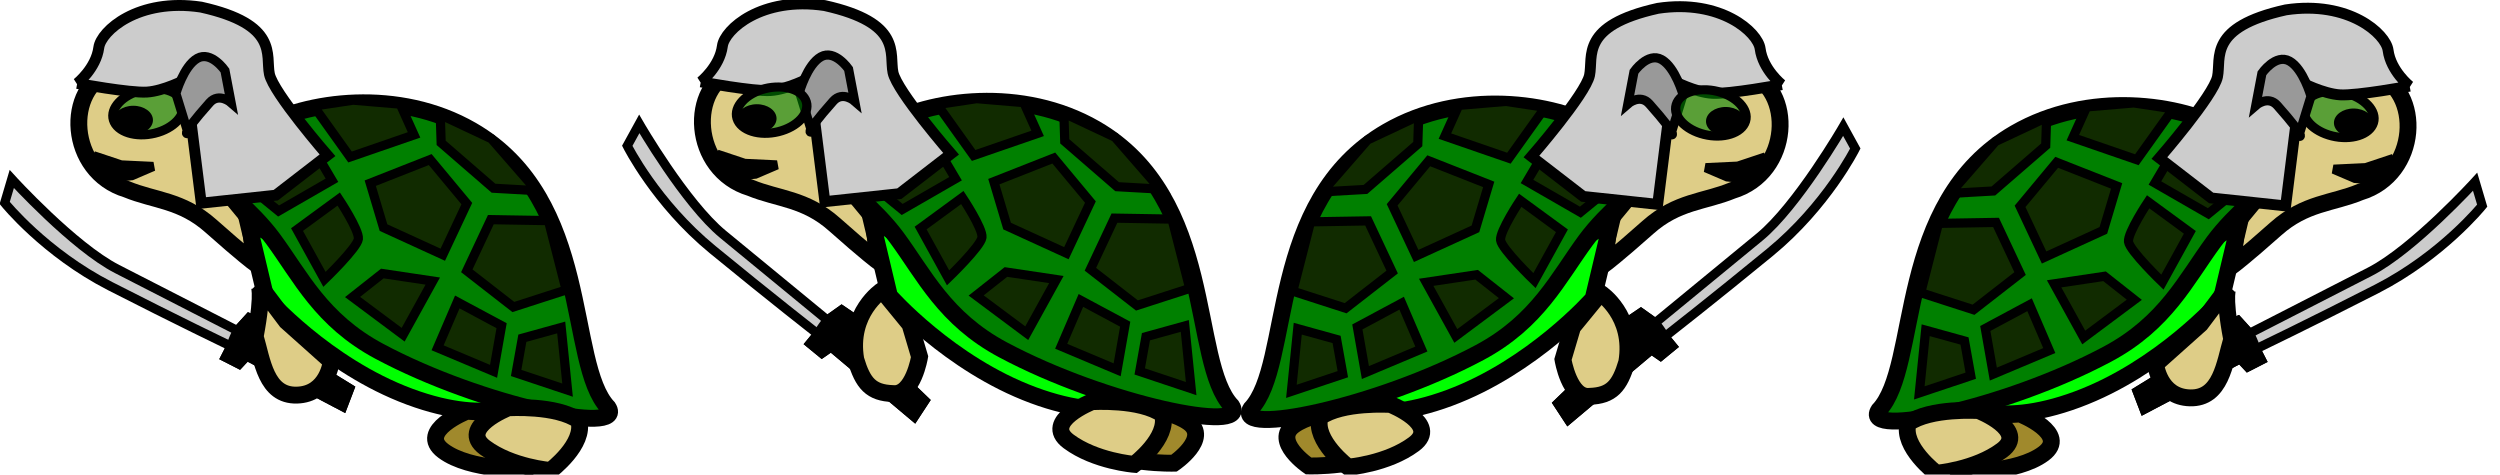 <?xml version="1.0" encoding="UTF-8" standalone="no"?>
<!-- Created with Inkscape (http://www.inkscape.org/) -->

<svg
   xmlns:dc="http://purl.org/dc/elements/1.1/"
   xmlns:cc="http://creativecommons.org/ns#"
   xmlns:rdf="http://www.w3.org/1999/02/22-rdf-syntax-ns#"
   xmlns:svg="http://www.w3.org/2000/svg"
   xmlns="http://www.w3.org/2000/svg"
   xmlns:sodipodi="http://sodipodi.sourceforge.net/DTD/sodipodi-0.dtd"
   xmlns:inkscape="http://www.inkscape.org/namespaces/inkscape"
   width="272"
   height="51.631"
   viewBox="0 0 272 51.631"
   id="svg4140"
   version="1.1"
   inkscape:version="0.91 r13725"
   sodipodi:docname="tortuga_samurai.svg"
   inkscape:export-filename="/home/ali/repos/esst/game/assets/tortuga_samurai.png"
   inkscape:export-xdpi="90"
   inkscape:export-ydpi="90">
  <defs
     id="defs4142" />
  <sodipodi:namedview
     id="base"
     pagecolor="#ffffff"
     bordercolor="#666666"
     borderopacity="1.0"
     inkscape:pageopacity="0.0"
     inkscape:pageshadow="2"
     inkscape:zoom="2.12"
     inkscape:cx="182.52837"
     inkscape:cy="41.971653"
     inkscape:document-units="px"
     inkscape:current-layer="layer1"
     showgrid="true"
     units="px"
     inkscape:window-width="1366"
     inkscape:window-height="718"
     inkscape:window-x="0"
     inkscape:window-y="0"
     inkscape:window-maximized="1"
     fit-margin-top="0"
     fit-margin-left="0"
     fit-margin-right="0"
     fit-margin-bottom="0"
     showguides="true"
     inkscape:guide-bbox="true"
     gridtolerance="1"
     objecttolerance="1"
     guidetolerance="1">
    <inkscape:grid
       type="xygrid"
       id="grid5518"
       spacingx="68"
       originx="-69.061"
       originy="0.283"
       spacingy="15" />
  </sodipodi:namedview>
  <g
     inkscape:label="Layer 1"
     inkscape:groupmode="layer"
     id="layer1"
     transform="translate(3.024,-1001.081)">
    <path
       style="fill:#decd87;fill-rule:evenodd;stroke:#000000;stroke-width:1.836px;stroke-linecap:butt;stroke-linejoin:miter;stroke-opacity:1"
       d="m 20.677,1020.734 c 0,0 1.212,-3.208 0.85,-6.297 -0.597,-5.098 -5.149,-8.179 -12.345,-5.66 -5.271,1.845 -4.854,10.967 1.579,12.899 3.036,1.253 5.965,1.152 9.169,4.002 3.462,3.079 4.736,4.014 4.736,4.014 l -0.558,-4.81 z"
       id="path4703"
       inkscape:connector-curvature="0"
       sodipodi:nodetypes="csscsccc" />
    <g
       id="g5398">
      <ellipse
         transform="matrix(0.971,-0.239,0.292,0.956,0,0)"
         ry="2.451"
         rx="3.876"
         cy="988.893"
         cx="-283.903"
         id="path4717"
         style="color:#000000;clip-rule:nonzero;display:inline;overflow:visible;visibility:visible;opacity:1;isolation:auto;mix-blend-mode:normal;color-interpolation:sRGB;color-interpolation-filters:linearRGB;solid-color:#000000;solid-opacity:1;fill:#008000;fill-opacity:0.595;fill-rule:evenodd;stroke:#000000;stroke-width:1.001;stroke-linecap:butt;stroke-linejoin:miter;stroke-miterlimit:4;stroke-dasharray:none;stroke-dashoffset:0;stroke-opacity:1;color-rendering:auto;image-rendering:auto;shape-rendering:auto;text-rendering:auto;enable-background:accumulate" />
      <ellipse
         transform="matrix(1,-0.007,0.008,1,0,0)"
         ry="1.565"
         rx="2.146"
         cy="1014.176"
         cx="3.358"
         id="path4770"
         style="color:#000000;clip-rule:nonzero;display:inline;overflow:visible;visibility:visible;opacity:1;isolation:auto;mix-blend-mode:normal;color-interpolation:sRGB;color-interpolation-filters:linearRGB;solid-color:#000000;solid-opacity:1;fill:#000000;fill-opacity:1;fill-rule:evenodd;stroke:none;stroke-width:2;stroke-linecap:butt;stroke-linejoin:miter;stroke-miterlimit:4;stroke-dasharray:none;stroke-dashoffset:0;stroke-opacity:1;color-rendering:auto;image-rendering:auto;shape-rendering:auto;text-rendering:auto;enable-background:accumulate" />
    </g>
    <g
       id="g5996"
       transform="matrix(0.986,0.165,-0.165,0.986,172.382,14.4)">
      <path
         sodipodi:nodetypes="ccccc"
         inkscape:connector-curvature="0"
         id="path4701"
         d="m 20.325,1021.484 3.394,8.051 c 0,0 7.65,6.245 17.225,8.078 9.576,1.833 12.919,-1.907 12.919,-1.907 z"
         style="fill:#00ff00;fill-rule:evenodd;stroke:#000000;stroke-width:1.836px;stroke-linecap:butt;stroke-linejoin:miter;stroke-opacity:1" />
      <path
         sodipodi:nodetypes="cscccsc"
         inkscape:connector-curvature="0"
         id="path4699"
         d="m 16.406,1018.153 c 0,0 0.138,-3.946 3.322,-6.558 4.871,-3.996 14.501,-6.9 23.108,-3.691 14.234,5.307 14.305,23.321 19.602,27.302 2.428,2.688 -13.492,2.143 -25.561,-1.919 -6.823,-2.297 -9.798,-6.633 -13.421,-10.143 -2.786,-2.699 -7.05,-4.991 -7.05,-4.991 z"
         style="fill:#008000;fill-rule:evenodd;stroke:#000000;stroke-width:1.836px;stroke-linecap:butt;stroke-linejoin:miter;stroke-opacity:1" />
      <path
         inkscape:connector-curvature="0"
         id="path4746"
         d="m 29.781,1017.67 -3.929,4.027 3.842,4.854 c 0,0 2.958,-3.98 2.911,-4.951 -0.047,-0.971 -2.824,-3.93 -2.824,-3.93 z"
         style="fill:#112b00;fill-rule:evenodd;stroke:#000000;stroke-width:1px;stroke-linecap:butt;stroke-linejoin:miter;stroke-opacity:1" />
      <path
         inkscape:connector-curvature="0"
         id="path4748"
         d="m 35.798,1024.882 5.55,-0.096 -2.216,6.292 -6.108,-3.141 z"
         style="fill:#112b00;fill-rule:evenodd;stroke:#000000;stroke-width:1px;stroke-linecap:butt;stroke-linejoin:miter;stroke-opacity:1" />
      <path
         inkscape:connector-curvature="0"
         id="path4750"
         d="m 44.356,1026.588 -1.292,5.274 6.43,1.522 0.043,-5.042 z"
         style="fill:#112b00;fill-rule:evenodd;stroke:#000000;stroke-width:1px;stroke-linecap:butt;stroke-linejoin:miter;stroke-opacity:1" />
      <path
         sodipodi:nodetypes="ccccc"
         inkscape:connector-curvature="0"
         id="path4752"
         d="m 55.967,1027.459 -3.977,1.853 -0.044,3.839 5.829,0.921 z"
         style="fill:#112b00;fill-rule:evenodd;stroke:#000000;stroke-width:1px;stroke-linecap:butt;stroke-linejoin:miter;stroke-opacity:1" />
      <path
         sodipodi:nodetypes="cccccc"
         inkscape:connector-curvature="0"
         id="path4756"
         d="m 39.163,1006.795 0.603,3.006 6.432,3.927 4.671,-0.512 -5.785,-4.76 z"
         style="fill:#112b00;fill-rule:evenodd;stroke:#000000;stroke-width:1px;stroke-linecap:butt;stroke-linejoin:miter;stroke-opacity:1" />
      <path
         inkscape:connector-curvature="0"
         id="path4758"
         d="m 23.538,1020.034 5.178,-4.259 -1.944,-2.312 -6.472,4.722 z"
         style="fill:#112b00;fill-rule:evenodd;stroke:#000000;stroke-width:1px;stroke-linecap:butt;stroke-linejoin:miter;stroke-opacity:1" />
      <path
         inkscape:connector-curvature="0"
         id="path4760"
         d="m 24.689,1011.846 -5.317,3.75 -1.158,-2.636 4.485,-3.194 z"
         style="fill:#112b00;fill-rule:evenodd;stroke:#000000;stroke-width:1px;stroke-linecap:butt;stroke-linejoin:miter;stroke-opacity:1" />
      <path
         sodipodi:nodetypes="cccccc"
         inkscape:connector-curvature="0"
         id="path4762"
         d="m 25.426,1008.145 4.814,4.807 6.473,-3.52 -2.037,-3.051 -5.134,0.42 z"
         style="fill:#112b00;fill-rule:evenodd;stroke:#000000;stroke-width:1px;stroke-linecap:butt;stroke-linejoin:miter;stroke-opacity:1" />
      <path
         inkscape:connector-curvature="0"
         id="path4764"
         d="m 35.101,1019.933 -2.223,-4.531 6.011,-3.612 4.721,4.067 -1.661,5.921 z"
         style="fill:#112b00;fill-rule:evenodd;stroke:#000000;stroke-width:1px;stroke-linecap:butt;stroke-linejoin:miter;stroke-opacity:1" />
      <path
         sodipodi:nodetypes="cccccc"
         inkscape:connector-curvature="0"
         id="path4766"
         d="m 52.675,1016.222 -6.197,0.929 -1.661,5.922 5.645,3.049 5.364,-2.779 z"
         style="fill:#112b00;fill-rule:evenodd;stroke:#000000;stroke-width:1px;stroke-linecap:butt;stroke-linejoin:miter;stroke-opacity:1" />
    </g>
    <path
       style="fill:none;fill-rule:evenodd;stroke:#000000;stroke-width:1px;stroke-linecap:butt;stroke-linejoin:miter;stroke-opacity:1"
       d="m -1.398,1048.525 0,0"
       id="path5729"
       inkscape:connector-curvature="0" />
    <g
       id="g4795"
       transform="matrix(0.977,-0.213,0.213,0.977,-217.039,27.615)">
      <path
         sodipodi:nodetypes="ccccccccccccccc"
         inkscape:connector-curvature="0"
         id="path4761"
         d="m 19.311,1037.408 c 0,0 -7.225,-5.931 -11.344,-9.325 -4.125,-3.386 -9.119,-12.02 -9.119,-12.02 l -1.307,2.38 c 0,0 3.098,6.213 9.285,11.293 6.187,5.079 11.453,9.192 11.453,9.192 l -0.847,1.031 1.289,1.058 0.999,-0.691 9.043,7.604 1.15,-1.756 -8.135,-7.829 0.612,-1.008 -1.524,-1.035 z"
         style="fill:#cccccc;fill-rule:evenodd;stroke:#000000;stroke-width:1px;stroke-linecap:butt;stroke-linejoin:miter;stroke-opacity:1" />
      <path
         sodipodi:nodetypes="ccccccccccc"
         inkscape:connector-curvature="0"
         id="path4761-7"
         d="m 19.311,1037.408 c 0,0 -0.949,1.214 -1.032,1.52 l -0.847,1.031 1.289,1.058 0.999,-0.691 9.043,7.604 1.15,-1.756 -8.135,-7.829 0.612,-1.008 -1.524,-1.035 z"
         style="fill:#000000;fill-rule:evenodd;stroke:#000000;stroke-width:1px;stroke-linecap:butt;stroke-linejoin:miter;stroke-opacity:1" />
    </g>
    <path
       style="fill:#decd87;fill-rule:evenodd;stroke:#000000;stroke-width:1.836px;stroke-linecap:butt;stroke-linejoin:miter;stroke-opacity:1"
       d="m 25.098,1031.998 c 0,0 0.611,0.615 -0.357,5.696 0.769,2.593 1.161,6.465 4.536,6.376 3.375,-0.089 3.739,-3.672 3.739,-3.672 l -4.882,-4.36 z"
       id="path4705"
       inkscape:connector-curvature="0"
       sodipodi:nodetypes="cccccc" />
    <path
       style="fill:#a0892c;fill-rule:evenodd;stroke:#000000;stroke-width:1.836px;stroke-linecap:butt;stroke-linejoin:miter;stroke-opacity:1"
       d="m 47.765,1045.826 c 0,0 -5.454,2.159 -2.548,4.321 2.906,2.162 8.979,1.996 8.979,1.996 0,0 3.987,-2.713 1.569,-4.437 -2.418,-1.724 -8,-1.88 -8,-1.88 z"
       id="path4707"
       inkscape:connector-curvature="0"
       sodipodi:nodetypes="ccccc" />
    <path
       style="fill:#decd87;fill-rule:evenodd;stroke:#000000;stroke-width:1.836px;stroke-linecap:butt;stroke-linejoin:miter;stroke-opacity:1"
       d="m 52.28,1045.452 c 0,0 -5.454,2.159 -2.548,4.321 2.906,2.162 7.144,2.497 7.144,2.497 0,0 3.82,-2.879 3.07,-5.438 -2.418,-1.724 -7.666,-1.38 -7.666,-1.38 z"
       id="path4707-6"
       inkscape:connector-curvature="0"
       sodipodi:nodetypes="ccccc" />
    <g
       id="g5390">
      <path
         sodipodi:nodetypes="cscccccczc"
         inkscape:connector-curvature="0"
         id="path4164"
         d="m 5.377,1010.155 c 0,0 2.055,-1.635 2.349,-3.903 0.231,-1.782 4.263,-5.433 11.127,-4.397 8.501,1.891 7.01,5.223 7.434,7.283 0.423,2.06 6.319,8.838 6.319,8.838 l -5.629,4.344 -8.104,0.867 -1.688,-13.451 c 0,0 -2.386,1.254 -4.241,1.365 -1.854,0.11 -7.566,-0.946 -7.566,-0.946 z"
         style="fill:#cccccc;fill-rule:evenodd;stroke:#000000;stroke-width:1.186px;stroke-linecap:butt;stroke-linejoin:miter;stroke-opacity:1" />
      <path
         sodipodi:nodetypes="ccsccsc"
         inkscape:connector-curvature="0"
         id="path4778"
         d="m 17.448,1015.589 -1.334,-4.336 c 0,0 0.834,-2.979 2.335,-3.824 1.501,-0.845 3.002,1.323 3.002,1.323 l 0.667,3.502 c 0,0 -1.314,-1.15 -2.335,0 -3.481,3.923 -2.335,3.335 -2.335,3.335 z"
         style="fill:#999999;fill-rule:evenodd;stroke:#000000;stroke-width:1px;stroke-linecap:butt;stroke-linejoin:miter;stroke-opacity:1" />
    </g>
    <path
       style="fill:#000000;fill-opacity:1;fill-rule:evenodd;stroke:#000000;stroke-width:1px;stroke-linecap:butt;stroke-linejoin:miter;stroke-opacity:1"
       d="m 7.149,1018.024 3.002,1.001 3.502,0.167 -2.335,1.001 -1.668,0.167 z"
       id="path5396"
       inkscape:connector-curvature="0" />
    <path
       style="fill:#decd87;fill-rule:evenodd;stroke:#000000;stroke-width:1.836px;stroke-linecap:butt;stroke-linejoin:miter;stroke-opacity:1"
       d="m 88.524,1020.567 c 0,0 1.212,-3.208 0.85,-6.297 -0.597,-5.098 -5.149,-8.179 -12.345,-5.66 -5.271,1.845 -4.854,10.967 1.579,12.899 3.036,1.253 5.965,1.152 9.169,4.002 3.462,3.079 4.736,4.014 4.736,4.014 l -0.558,-4.81 z"
       id="path4703-4"
       inkscape:connector-curvature="0"
       sodipodi:nodetypes="csscsccc" />
    <path
       style="fill:#a0892c;fill-opacity:1;fill-rule:evenodd;stroke:#000000;stroke-width:1.836px;stroke-linecap:butt;stroke-linejoin:miter;stroke-opacity:1"
       d="m 118.282,1045.159 c 0,0 -5.454,2.159 -2.548,4.321 2.906,2.162 8.979,1.996 8.979,1.996 0,0 3.987,-2.713 1.569,-4.437 -2.418,-1.724 -8,-1.88 -8,-1.88 z"
       id="path4707-8"
       inkscape:connector-curvature="0"
       sodipodi:nodetypes="ccccc" />
    <g
       id="g5996-7"
       transform="matrix(0.986,0.165,-0.165,0.986,240.229,14.234)">
      <path
         sodipodi:nodetypes="ccccc"
         inkscape:connector-curvature="0"
         id="path4701-3"
         d="m 20.325,1021.484 3.394,8.051 c 0,0 7.65,6.245 17.225,8.078 9.576,1.833 12.919,-1.907 12.919,-1.907 z"
         style="fill:#00ff00;fill-rule:evenodd;stroke:#000000;stroke-width:1.836px;stroke-linecap:butt;stroke-linejoin:miter;stroke-opacity:1" />
      <path
         sodipodi:nodetypes="cscccsc"
         inkscape:connector-curvature="0"
         id="path4699-8"
         d="m 16.406,1018.153 c 0,0 0.138,-3.946 3.322,-6.558 4.871,-3.996 14.501,-6.9 23.108,-3.691 14.234,5.307 14.305,23.321 19.602,27.302 2.428,2.688 -13.492,2.143 -25.561,-1.919 -6.823,-2.297 -9.798,-6.633 -13.421,-10.143 -2.786,-2.699 -7.05,-4.991 -7.05,-4.991 z"
         style="fill:#008000;fill-rule:evenodd;stroke:#000000;stroke-width:1.836px;stroke-linecap:butt;stroke-linejoin:miter;stroke-opacity:1" />
      <path
         inkscape:connector-curvature="0"
         id="path4746-7"
         d="m 29.781,1017.67 -3.929,4.027 3.842,4.854 c 0,0 2.958,-3.98 2.911,-4.951 -0.047,-0.971 -2.824,-3.93 -2.824,-3.93 z"
         style="fill:#112b00;fill-rule:evenodd;stroke:#000000;stroke-width:1px;stroke-linecap:butt;stroke-linejoin:miter;stroke-opacity:1" />
      <path
         inkscape:connector-curvature="0"
         id="path4748-2"
         d="m 35.798,1024.882 5.55,-0.096 -2.216,6.292 -6.108,-3.141 z"
         style="fill:#112b00;fill-rule:evenodd;stroke:#000000;stroke-width:1px;stroke-linecap:butt;stroke-linejoin:miter;stroke-opacity:1" />
      <path
         inkscape:connector-curvature="0"
         id="path4750-1"
         d="m 44.356,1026.588 -1.292,5.274 6.43,1.522 0.043,-5.042 z"
         style="fill:#112b00;fill-rule:evenodd;stroke:#000000;stroke-width:1px;stroke-linecap:butt;stroke-linejoin:miter;stroke-opacity:1" />
      <path
         sodipodi:nodetypes="ccccc"
         inkscape:connector-curvature="0"
         id="path4752-0"
         d="m 55.967,1027.459 -3.977,1.853 -0.044,3.839 5.829,0.921 z"
         style="fill:#112b00;fill-rule:evenodd;stroke:#000000;stroke-width:1px;stroke-linecap:butt;stroke-linejoin:miter;stroke-opacity:1" />
      <path
         sodipodi:nodetypes="cccccc"
         inkscape:connector-curvature="0"
         id="path4756-6"
         d="m 39.163,1006.795 0.603,3.006 6.432,3.927 4.671,-0.512 -5.785,-4.76 z"
         style="fill:#112b00;fill-rule:evenodd;stroke:#000000;stroke-width:1px;stroke-linecap:butt;stroke-linejoin:miter;stroke-opacity:1" />
      <path
         inkscape:connector-curvature="0"
         id="path4758-5"
         d="m 23.538,1020.034 5.178,-4.259 -1.944,-2.312 -6.472,4.722 z"
         style="fill:#112b00;fill-rule:evenodd;stroke:#000000;stroke-width:1px;stroke-linecap:butt;stroke-linejoin:miter;stroke-opacity:1" />
      <path
         inkscape:connector-curvature="0"
         id="path4760-8"
         d="m 24.689,1011.846 -5.317,3.75 -1.158,-2.636 4.485,-3.194 z"
         style="fill:#112b00;fill-rule:evenodd;stroke:#000000;stroke-width:1px;stroke-linecap:butt;stroke-linejoin:miter;stroke-opacity:1" />
      <path
         sodipodi:nodetypes="cccccc"
         inkscape:connector-curvature="0"
         id="path4762-5"
         d="m 25.426,1008.145 4.814,4.807 6.473,-3.52 -2.037,-3.051 -5.134,0.42 z"
         style="fill:#112b00;fill-rule:evenodd;stroke:#000000;stroke-width:1px;stroke-linecap:butt;stroke-linejoin:miter;stroke-opacity:1" />
      <path
         inkscape:connector-curvature="0"
         id="path4764-4"
         d="m 35.101,1019.933 -2.223,-4.531 6.011,-3.612 4.721,4.067 -1.661,5.921 z"
         style="fill:#112b00;fill-rule:evenodd;stroke:#000000;stroke-width:1px;stroke-linecap:butt;stroke-linejoin:miter;stroke-opacity:1" />
      <path
         sodipodi:nodetypes="cccccc"
         inkscape:connector-curvature="0"
         id="path4766-4"
         d="m 52.675,1016.222 -6.197,0.929 -1.661,5.922 5.645,3.049 5.364,-2.779 z"
         style="fill:#112b00;fill-rule:evenodd;stroke:#000000;stroke-width:1px;stroke-linecap:butt;stroke-linejoin:miter;stroke-opacity:1" />
    </g>
    <path
       style="fill:none;fill-rule:evenodd;stroke:#000000;stroke-width:1px;stroke-linecap:butt;stroke-linejoin:miter;stroke-opacity:1"
       d="m 66.449,1048.359 0,0"
       id="path5729-2"
       inkscape:connector-curvature="0" />
    <path
       style="fill:#cccccc;fill-rule:evenodd;stroke:#000000;stroke-width:1.186px;stroke-linecap:butt;stroke-linejoin:miter;stroke-opacity:1"
       d="m 73.224,1009.988 c 0,0 2.055,-1.635 2.349,-3.903 0.231,-1.782 4.263,-5.433 11.127,-4.397 8.501,1.891 7.01,5.223 7.434,7.283 0.423,2.06 6.319,8.838 6.319,8.838 l -5.629,4.344 -8.104,0.867 -1.688,-13.451 c 0,0 -2.386,1.254 -4.241,1.365 -1.854,0.11 -7.566,-0.946 -7.566,-0.946 z"
       id="path4164-1"
       inkscape:connector-curvature="0"
       sodipodi:nodetypes="cscccccczc" />
    <g
       id="g4795-4"
       transform="translate(67.68,-1.501)">
      <path
         sodipodi:nodetypes="ccccccccccccccc"
         inkscape:connector-curvature="0"
         id="path4761-1"
         d="m 19.311,1037.408 c 0,0 -7.225,-5.931 -11.344,-9.325 -4.125,-3.386 -9.119,-12.02 -9.119,-12.02 l -1.307,2.38 c 0,0 3.098,6.213 9.285,11.293 6.187,5.079 11.453,9.192 11.453,9.192 l -0.847,1.031 1.289,1.058 0.999,-0.691 9.043,7.604 1.15,-1.756 -8.135,-7.829 0.612,-1.008 -1.524,-1.035 z"
         style="fill:#cccccc;fill-rule:evenodd;stroke:#000000;stroke-width:1px;stroke-linecap:butt;stroke-linejoin:miter;stroke-opacity:1" />
      <path
         sodipodi:nodetypes="ccccccccccc"
         inkscape:connector-curvature="0"
         id="path4761-7-1"
         d="m 19.311,1037.408 c 0,0 -0.949,1.214 -1.032,1.52 l -0.847,1.031 1.289,1.058 0.999,-0.691 9.043,7.604 1.15,-1.756 -8.135,-7.829 0.612,-1.008 -1.524,-1.035 z"
         style="fill:#000000;fill-rule:evenodd;stroke:#000000;stroke-width:1px;stroke-linecap:butt;stroke-linejoin:miter;stroke-opacity:1" />
    </g>
    <path
       style="fill:#decd87;fill-rule:evenodd;stroke:#000000;stroke-width:1.836px;stroke-linecap:butt;stroke-linejoin:miter;stroke-opacity:1"
       d="m 92.945,1032.665 c 0,0 -3.725,2.449 -2.859,7.53 0.769,2.593 1.662,3.63 4.036,3.708 2.208,0.244 2.905,-4.006 2.905,-4.006 l -1.046,-3.526 z"
       id="path4705-3"
       inkscape:connector-curvature="0"
       sodipodi:nodetypes="cccccc" />
    <path
       style="fill:#decd87;fill-rule:evenodd;stroke:#000000;stroke-width:1.836px;stroke-linecap:butt;stroke-linejoin:miter;stroke-opacity:1"
       d="m 115.791,1044.785 c 0,0 -5.454,2.159 -2.548,4.321 2.906,2.162 7.144,2.497 7.144,2.497 0,0 3.82,-2.879 3.07,-5.438 -2.418,-1.724 -7.666,-1.38 -7.666,-1.38 z"
       id="path4707-6-5"
       inkscape:connector-curvature="0"
       sodipodi:nodetypes="ccccc" />
    <path
       style="fill:#999999;fill-rule:evenodd;stroke:#000000;stroke-width:1px;stroke-linecap:butt;stroke-linejoin:miter;stroke-opacity:1"
       d="m 85.294,1015.422 -1.334,-4.336 c 0,0 0.834,-2.979 2.335,-3.824 1.501,-0.845 3.002,1.323 3.002,1.323 l 0.667,3.502 c 0,0 -1.314,-1.15 -2.335,0 -3.481,3.923 -2.335,3.335 -2.335,3.335 z"
       id="path4778-6"
       inkscape:connector-curvature="0"
       sodipodi:nodetypes="ccsccsc" />
    <g
       id="g5398-5"
       transform="translate(67.847,-0.167)">
      <ellipse
         transform="matrix(0.971,-0.239,0.292,0.956,0,0)"
         ry="2.451"
         rx="3.876"
         cy="988.893"
         cx="-283.903"
         id="path4717-3"
         style="color:#000000;clip-rule:nonzero;display:inline;overflow:visible;visibility:visible;opacity:1;isolation:auto;mix-blend-mode:normal;color-interpolation:sRGB;color-interpolation-filters:linearRGB;solid-color:#000000;solid-opacity:1;fill:#008000;fill-opacity:0.595;fill-rule:evenodd;stroke:#000000;stroke-width:1.001;stroke-linecap:butt;stroke-linejoin:miter;stroke-miterlimit:4;stroke-dasharray:none;stroke-dashoffset:0;stroke-opacity:1;color-rendering:auto;image-rendering:auto;shape-rendering:auto;text-rendering:auto;enable-background:accumulate" />
      <ellipse
         transform="matrix(1,-0.007,0.008,1,0,0)"
         ry="1.565"
         rx="2.146"
         cy="1014.176"
         cx="3.358"
         id="path4770-9"
         style="color:#000000;clip-rule:nonzero;display:inline;overflow:visible;visibility:visible;opacity:1;isolation:auto;mix-blend-mode:normal;color-interpolation:sRGB;color-interpolation-filters:linearRGB;solid-color:#000000;solid-opacity:1;fill:#000000;fill-opacity:1;fill-rule:evenodd;stroke:none;stroke-width:2;stroke-linecap:butt;stroke-linejoin:miter;stroke-miterlimit:4;stroke-dasharray:none;stroke-dashoffset:0;stroke-opacity:1;color-rendering:auto;image-rendering:auto;shape-rendering:auto;text-rendering:auto;enable-background:accumulate" />
    </g>
    <path
       style="fill:#000000;fill-opacity:1;fill-rule:evenodd;stroke:#000000;stroke-width:1px;stroke-linecap:butt;stroke-linejoin:miter;stroke-opacity:1"
       d="m 74.996,1017.857 3.002,1.001 3.502,0.167 -2.335,1.001 -1.668,0.167 z"
       id="path5396-6"
       inkscape:connector-curvature="0" />
    <path
       style="fill:#decd87;fill-rule:evenodd;stroke:#000000;stroke-width:1.836px;stroke-linecap:butt;stroke-linejoin:miter;stroke-opacity:1"
       d="m 243.847,1021.034 c 0,0 -1.212,-3.208 -0.85,-6.297 0.597,-5.098 5.149,-8.179 12.345,-5.66 5.271,1.845 4.854,10.967 -1.579,12.899 -3.036,1.253 -5.965,1.152 -9.169,4.002 -3.462,3.079 -4.736,4.014 -4.736,4.014 l 0.558,-4.81 z"
       id="path4703-5"
       inkscape:connector-curvature="0"
       sodipodi:nodetypes="csscsccc" />
    <g
       transform="matrix(-1,0,0,1,264.525,0.3)"
       id="g5398-3">
      <ellipse
         transform="matrix(0.971,-0.239,0.292,0.956,0,0)"
         ry="2.451"
         rx="3.876"
         cy="988.893"
         cx="-283.903"
         id="path4717-2"
         style="color:#000000;clip-rule:nonzero;display:inline;overflow:visible;visibility:visible;opacity:1;isolation:auto;mix-blend-mode:normal;color-interpolation:sRGB;color-interpolation-filters:linearRGB;solid-color:#000000;solid-opacity:1;fill:#008000;fill-opacity:0.595;fill-rule:evenodd;stroke:#000000;stroke-width:1.001;stroke-linecap:butt;stroke-linejoin:miter;stroke-miterlimit:4;stroke-dasharray:none;stroke-dashoffset:0;stroke-opacity:1;color-rendering:auto;image-rendering:auto;shape-rendering:auto;text-rendering:auto;enable-background:accumulate" />
      <ellipse
         transform="matrix(1,-0.007,0.008,1,0,0)"
         ry="1.565"
         rx="2.146"
         cy="1014.176"
         cx="3.358"
         id="path4770-4"
         style="color:#000000;clip-rule:nonzero;display:inline;overflow:visible;visibility:visible;opacity:1;isolation:auto;mix-blend-mode:normal;color-interpolation:sRGB;color-interpolation-filters:linearRGB;solid-color:#000000;solid-opacity:1;fill:#000000;fill-opacity:1;fill-rule:evenodd;stroke:none;stroke-width:2;stroke-linecap:butt;stroke-linejoin:miter;stroke-miterlimit:4;stroke-dasharray:none;stroke-dashoffset:0;stroke-opacity:1;color-rendering:auto;image-rendering:auto;shape-rendering:auto;text-rendering:auto;enable-background:accumulate" />
    </g>
    <g
       id="g5996-72"
       transform="matrix(-0.986,0.165,0.165,0.986,92.142,14.7)">
      <path
         sodipodi:nodetypes="ccccc"
         inkscape:connector-curvature="0"
         id="path4701-1"
         d="m 20.325,1021.484 3.394,8.051 c 0,0 7.65,6.245 17.225,8.078 9.576,1.833 12.919,-1.907 12.919,-1.907 z"
         style="fill:#00ff00;fill-rule:evenodd;stroke:#000000;stroke-width:1.836px;stroke-linecap:butt;stroke-linejoin:miter;stroke-opacity:1" />
      <path
         sodipodi:nodetypes="cscccsc"
         inkscape:connector-curvature="0"
         id="path4699-2"
         d="m 16.406,1018.153 c 0,0 0.138,-3.946 3.322,-6.558 4.871,-3.996 14.501,-6.9 23.108,-3.691 14.234,5.307 14.305,23.321 19.602,27.302 2.428,2.688 -13.492,2.143 -25.561,-1.919 -6.823,-2.297 -9.798,-6.633 -13.421,-10.143 -2.786,-2.699 -7.05,-4.991 -7.05,-4.991 z"
         style="fill:#008000;fill-rule:evenodd;stroke:#000000;stroke-width:1.836px;stroke-linecap:butt;stroke-linejoin:miter;stroke-opacity:1" />
      <path
         inkscape:connector-curvature="0"
         id="path4746-0"
         d="m 29.781,1017.67 -3.929,4.027 3.842,4.854 c 0,0 2.958,-3.98 2.911,-4.951 -0.047,-0.971 -2.824,-3.93 -2.824,-3.93 z"
         style="fill:#112b00;fill-rule:evenodd;stroke:#000000;stroke-width:1px;stroke-linecap:butt;stroke-linejoin:miter;stroke-opacity:1" />
      <path
         inkscape:connector-curvature="0"
         id="path4748-0"
         d="m 35.798,1024.882 5.55,-0.096 -2.216,6.292 -6.108,-3.141 z"
         style="fill:#112b00;fill-rule:evenodd;stroke:#000000;stroke-width:1px;stroke-linecap:butt;stroke-linejoin:miter;stroke-opacity:1" />
      <path
         inkscape:connector-curvature="0"
         id="path4750-5"
         d="m 44.356,1026.588 -1.292,5.274 6.43,1.522 0.043,-5.042 z"
         style="fill:#112b00;fill-rule:evenodd;stroke:#000000;stroke-width:1px;stroke-linecap:butt;stroke-linejoin:miter;stroke-opacity:1" />
      <path
         sodipodi:nodetypes="ccccc"
         inkscape:connector-curvature="0"
         id="path4752-3"
         d="m 55.967,1027.459 -3.977,1.853 -0.044,3.839 5.829,0.921 z"
         style="fill:#112b00;fill-rule:evenodd;stroke:#000000;stroke-width:1px;stroke-linecap:butt;stroke-linejoin:miter;stroke-opacity:1" />
      <path
         sodipodi:nodetypes="cccccc"
         inkscape:connector-curvature="0"
         id="path4756-0"
         d="m 39.163,1006.795 0.603,3.006 6.432,3.927 4.671,-0.512 -5.785,-4.76 z"
         style="fill:#112b00;fill-rule:evenodd;stroke:#000000;stroke-width:1px;stroke-linecap:butt;stroke-linejoin:miter;stroke-opacity:1" />
      <path
         inkscape:connector-curvature="0"
         id="path4758-1"
         d="m 23.538,1020.034 5.178,-4.259 -1.944,-2.312 -6.472,4.722 z"
         style="fill:#112b00;fill-rule:evenodd;stroke:#000000;stroke-width:1px;stroke-linecap:butt;stroke-linejoin:miter;stroke-opacity:1" />
      <path
         inkscape:connector-curvature="0"
         id="path4760-0"
         d="m 24.689,1011.846 -5.317,3.75 -1.158,-2.636 4.485,-3.194 z"
         style="fill:#112b00;fill-rule:evenodd;stroke:#000000;stroke-width:1px;stroke-linecap:butt;stroke-linejoin:miter;stroke-opacity:1" />
      <path
         sodipodi:nodetypes="cccccc"
         inkscape:connector-curvature="0"
         id="path4762-1"
         d="m 25.426,1008.145 4.814,4.807 6.473,-3.52 -2.037,-3.051 -5.134,0.42 z"
         style="fill:#112b00;fill-rule:evenodd;stroke:#000000;stroke-width:1px;stroke-linecap:butt;stroke-linejoin:miter;stroke-opacity:1" />
      <path
         inkscape:connector-curvature="0"
         id="path4764-8"
         d="m 35.101,1019.933 -2.223,-4.531 6.011,-3.612 4.721,4.067 -1.661,5.921 z"
         style="fill:#112b00;fill-rule:evenodd;stroke:#000000;stroke-width:1px;stroke-linecap:butt;stroke-linejoin:miter;stroke-opacity:1" />
      <path
         sodipodi:nodetypes="cccccc"
         inkscape:connector-curvature="0"
         id="path4766-7"
         d="m 52.675,1016.222 -6.197,0.929 -1.661,5.922 5.645,3.049 5.364,-2.779 z"
         style="fill:#112b00;fill-rule:evenodd;stroke:#000000;stroke-width:1px;stroke-linecap:butt;stroke-linejoin:miter;stroke-opacity:1" />
    </g>
    <path
       style="fill:none;fill-rule:evenodd;stroke:#000000;stroke-width:1px;stroke-linecap:butt;stroke-linejoin:miter;stroke-opacity:1"
       d="m 265.922,1048.825 0,0"
       id="path5729-7"
       inkscape:connector-curvature="0" />
    <g
       id="g4795-1"
       transform="matrix(-0.977,-0.213,-0.213,0.977,481.564,27.915)">
      <path
         sodipodi:nodetypes="ccccccccccccccc"
         inkscape:connector-curvature="0"
         id="path4761-8"
         d="m 19.311,1037.408 c 0,0 -7.225,-5.931 -11.344,-9.325 -4.125,-3.386 -9.119,-12.02 -9.119,-12.02 l -1.307,2.38 c 0,0 3.098,6.213 9.285,11.293 6.187,5.079 11.453,9.192 11.453,9.192 l -0.847,1.031 1.289,1.058 0.999,-0.691 9.043,7.604 1.15,-1.756 -8.135,-7.829 0.612,-1.008 -1.524,-1.035 z"
         style="fill:#cccccc;fill-rule:evenodd;stroke:#000000;stroke-width:1px;stroke-linecap:butt;stroke-linejoin:miter;stroke-opacity:1" />
      <path
         sodipodi:nodetypes="ccccccccccc"
         inkscape:connector-curvature="0"
         id="path4761-7-2"
         d="m 19.311,1037.408 c 0,0 -0.949,1.214 -1.032,1.52 l -0.847,1.031 1.289,1.058 0.999,-0.691 9.043,7.604 1.15,-1.756 -8.135,-7.829 0.612,-1.008 -1.524,-1.035 z"
         style="fill:#000000;fill-rule:evenodd;stroke:#000000;stroke-width:1px;stroke-linecap:butt;stroke-linejoin:miter;stroke-opacity:1" />
    </g>
    <path
       style="fill:#decd87;fill-rule:evenodd;stroke:#000000;stroke-width:1.836px;stroke-linecap:butt;stroke-linejoin:miter;stroke-opacity:1"
       d="m 239.427,1032.298 c 0,0 -0.611,0.615 0.357,5.696 -0.769,2.593 -1.161,6.465 -4.536,6.376 -3.375,-0.089 -3.739,-3.673 -3.739,-3.673 l 4.882,-4.36 z"
       id="path4705-2"
       inkscape:connector-curvature="0"
       sodipodi:nodetypes="cccccc" />
    <path
       style="fill:#a0892c;fill-rule:evenodd;stroke:#000000;stroke-width:1.836px;stroke-linecap:butt;stroke-linejoin:miter;stroke-opacity:1"
       d="m 216.759,1046.126 c 0,0 5.454,2.159 2.548,4.321 -2.906,2.162 -8.979,1.996 -8.979,1.996 0,0 -3.987,-2.713 -1.569,-4.437 2.418,-1.724 8,-1.88 8,-1.88 z"
       id="path4707-1"
       inkscape:connector-curvature="0"
       sodipodi:nodetypes="ccccc" />
    <path
       style="fill:#decd87;fill-rule:evenodd;stroke:#000000;stroke-width:1.836px;stroke-linecap:butt;stroke-linejoin:miter;stroke-opacity:1"
       d="m 212.245,1045.752 c 0,0 5.454,2.159 2.548,4.321 -2.906,2.162 -7.144,2.497 -7.144,2.497 0,0 -3.82,-2.879 -3.07,-5.438 2.418,-1.724 7.666,-1.38 7.666,-1.38 z"
       id="path4707-6-7"
       inkscape:connector-curvature="0"
       sodipodi:nodetypes="ccccc" />
    <g
       transform="matrix(-1,0,0,1,264.525,0.3)"
       id="g5390-9">
      <path
         sodipodi:nodetypes="cscccccczc"
         inkscape:connector-curvature="0"
         id="path4164-8"
         d="m 5.377,1010.155 c 0,0 2.055,-1.635 2.349,-3.903 0.231,-1.782 4.263,-5.433 11.127,-4.397 8.501,1.891 7.01,5.223 7.434,7.283 0.423,2.06 6.319,8.838 6.319,8.838 l -5.629,4.344 -8.104,0.867 -1.688,-13.451 c 0,0 -2.386,1.254 -4.241,1.365 -1.854,0.11 -7.566,-0.946 -7.566,-0.946 z"
         style="fill:#cccccc;fill-rule:evenodd;stroke:#000000;stroke-width:1.186px;stroke-linecap:butt;stroke-linejoin:miter;stroke-opacity:1" />
      <path
         sodipodi:nodetypes="ccsccsc"
         inkscape:connector-curvature="0"
         id="path4778-2"
         d="m 17.448,1015.589 -1.334,-4.336 c 0,0 0.834,-2.979 2.335,-3.824 1.501,-0.845 3.002,1.323 3.002,1.323 l 0.667,3.502 c 0,0 -1.314,-1.15 -2.335,0 -3.481,3.923 -2.335,3.335 -2.335,3.335 z"
         style="fill:#999999;fill-rule:evenodd;stroke:#000000;stroke-width:1px;stroke-linecap:butt;stroke-linejoin:miter;stroke-opacity:1" />
    </g>
    <path
       style="fill:#000000;fill-opacity:1;fill-rule:evenodd;stroke:#000000;stroke-width:1px;stroke-linecap:butt;stroke-linejoin:miter;stroke-opacity:1"
       d="m 257.375,1018.323 -3.002,1.001 -3.502,0.167 2.335,1.001 1.668,0.167 z"
       id="path5396-4"
       inkscape:connector-curvature="0" />
    <path
       style="fill:#decd87;fill-rule:evenodd;stroke:#000000;stroke-width:1.836px;stroke-linecap:butt;stroke-linejoin:miter;stroke-opacity:1"
       d="m 175.529,1020.867 c 0,0 -1.212,-3.208 -0.85,-6.297 0.597,-5.098 5.149,-8.179 12.345,-5.66 5.271,1.845 4.854,10.967 -1.579,12.899 -3.036,1.253 -5.965,1.152 -9.169,4.002 -3.462,3.079 -4.736,4.014 -4.736,4.014 l 0.558,-4.81 z"
       id="path4703-4-9"
       inkscape:connector-curvature="0"
       sodipodi:nodetypes="csscsccc" />
    <path
       style="fill:#a0892c;fill-opacity:1;fill-rule:evenodd;stroke:#000000;stroke-width:1.836px;stroke-linecap:butt;stroke-linejoin:miter;stroke-opacity:1"
       d="m 145.771,1045.459 c 0,0 5.454,2.159 2.548,4.321 -2.906,2.162 -8.979,1.996 -8.979,1.996 0,0 -3.987,-2.713 -1.569,-4.437 2.418,-1.724 8,-1.88 8,-1.88 z"
       id="path4707-8-8"
       inkscape:connector-curvature="0"
       sodipodi:nodetypes="ccccc" />
    <g
       id="g5996-7-9"
       transform="matrix(-0.986,0.165,0.165,0.986,23.824,14.533)">
      <path
         sodipodi:nodetypes="ccccc"
         inkscape:connector-curvature="0"
         id="path4701-3-2"
         d="m 20.325,1021.484 3.394,8.051 c 0,0 7.65,6.245 17.225,8.078 9.576,1.833 12.919,-1.907 12.919,-1.907 z"
         style="fill:#00ff00;fill-rule:evenodd;stroke:#000000;stroke-width:1.836px;stroke-linecap:butt;stroke-linejoin:miter;stroke-opacity:1" />
      <path
         sodipodi:nodetypes="cscccsc"
         inkscape:connector-curvature="0"
         id="path4699-8-2"
         d="m 16.406,1018.153 c 0,0 0.138,-3.946 3.322,-6.558 4.871,-3.996 14.501,-6.9 23.108,-3.691 14.234,5.307 14.305,23.321 19.602,27.302 2.428,2.688 -13.492,2.143 -25.561,-1.919 -6.823,-2.297 -9.798,-6.633 -13.421,-10.143 -2.786,-2.699 -7.05,-4.991 -7.05,-4.991 z"
         style="fill:#008000;fill-rule:evenodd;stroke:#000000;stroke-width:1.836px;stroke-linecap:butt;stroke-linejoin:miter;stroke-opacity:1" />
      <path
         inkscape:connector-curvature="0"
         id="path4746-7-5"
         d="m 29.781,1017.67 -3.929,4.027 3.842,4.854 c 0,0 2.958,-3.98 2.911,-4.951 -0.047,-0.971 -2.824,-3.93 -2.824,-3.93 z"
         style="fill:#112b00;fill-rule:evenodd;stroke:#000000;stroke-width:1px;stroke-linecap:butt;stroke-linejoin:miter;stroke-opacity:1" />
      <path
         inkscape:connector-curvature="0"
         id="path4748-2-1"
         d="m 35.798,1024.882 5.55,-0.096 -2.216,6.292 -6.108,-3.141 z"
         style="fill:#112b00;fill-rule:evenodd;stroke:#000000;stroke-width:1px;stroke-linecap:butt;stroke-linejoin:miter;stroke-opacity:1" />
      <path
         inkscape:connector-curvature="0"
         id="path4750-1-4"
         d="m 44.356,1026.588 -1.292,5.274 6.43,1.522 0.043,-5.042 z"
         style="fill:#112b00;fill-rule:evenodd;stroke:#000000;stroke-width:1px;stroke-linecap:butt;stroke-linejoin:miter;stroke-opacity:1" />
      <path
         sodipodi:nodetypes="ccccc"
         inkscape:connector-curvature="0"
         id="path4752-0-9"
         d="m 55.967,1027.459 -3.977,1.853 -0.044,3.839 5.829,0.921 z"
         style="fill:#112b00;fill-rule:evenodd;stroke:#000000;stroke-width:1px;stroke-linecap:butt;stroke-linejoin:miter;stroke-opacity:1" />
      <path
         sodipodi:nodetypes="cccccc"
         inkscape:connector-curvature="0"
         id="path4756-6-3"
         d="m 39.163,1006.795 0.603,3.006 6.432,3.927 4.671,-0.512 -5.785,-4.76 z"
         style="fill:#112b00;fill-rule:evenodd;stroke:#000000;stroke-width:1px;stroke-linecap:butt;stroke-linejoin:miter;stroke-opacity:1" />
      <path
         inkscape:connector-curvature="0"
         id="path4758-5-6"
         d="m 23.538,1020.034 5.178,-4.259 -1.944,-2.312 -6.472,4.722 z"
         style="fill:#112b00;fill-rule:evenodd;stroke:#000000;stroke-width:1px;stroke-linecap:butt;stroke-linejoin:miter;stroke-opacity:1" />
      <path
         inkscape:connector-curvature="0"
         id="path4760-8-9"
         d="m 24.689,1011.846 -5.317,3.75 -1.158,-2.636 4.485,-3.194 z"
         style="fill:#112b00;fill-rule:evenodd;stroke:#000000;stroke-width:1px;stroke-linecap:butt;stroke-linejoin:miter;stroke-opacity:1" />
      <path
         sodipodi:nodetypes="cccccc"
         inkscape:connector-curvature="0"
         id="path4762-5-0"
         d="m 25.426,1008.145 4.814,4.807 6.473,-3.52 -2.037,-3.051 -5.134,0.42 z"
         style="fill:#112b00;fill-rule:evenodd;stroke:#000000;stroke-width:1px;stroke-linecap:butt;stroke-linejoin:miter;stroke-opacity:1" />
      <path
         inkscape:connector-curvature="0"
         id="path4764-4-9"
         d="m 35.101,1019.933 -2.223,-4.531 6.011,-3.612 4.721,4.067 -1.661,5.921 z"
         style="fill:#112b00;fill-rule:evenodd;stroke:#000000;stroke-width:1px;stroke-linecap:butt;stroke-linejoin:miter;stroke-opacity:1" />
      <path
         sodipodi:nodetypes="cccccc"
         inkscape:connector-curvature="0"
         id="path4766-4-2"
         d="m 52.675,1016.222 -6.197,0.929 -1.661,5.922 5.645,3.049 5.364,-2.779 z"
         style="fill:#112b00;fill-rule:evenodd;stroke:#000000;stroke-width:1px;stroke-linecap:butt;stroke-linejoin:miter;stroke-opacity:1" />
    </g>
    <path
       style="fill:none;fill-rule:evenodd;stroke:#000000;stroke-width:1px;stroke-linecap:butt;stroke-linejoin:miter;stroke-opacity:1"
       d="m 198.547,1048.659 0,0"
       id="path5729-2-1"
       inkscape:connector-curvature="0" />
    <path
       style="fill:#cccccc;fill-rule:evenodd;stroke:#000000;stroke-width:1.186px;stroke-linecap:butt;stroke-linejoin:miter;stroke-opacity:1"
       d="m 190.829,1010.288 c 0,0 -2.055,-1.635 -2.349,-3.903 -0.231,-1.782 -4.263,-5.433 -11.127,-4.397 -8.501,1.891 -7.01,5.223 -7.434,7.283 -0.423,2.06 -6.319,8.838 -6.319,8.838 l 5.629,4.344 8.104,0.867 1.688,-13.451 c 0,0 2.386,1.254 4.241,1.365 1.854,0.11 7.566,-0.946 7.566,-0.946 z"
       id="path4164-1-9"
       inkscape:connector-curvature="0"
       sodipodi:nodetypes="cscccccczc" />
    <g
       id="g4795-4-5"
       transform="matrix(-1,0,0,1,196.373,-1.201)">
      <path
         sodipodi:nodetypes="ccccccccccccccc"
         inkscape:connector-curvature="0"
         id="path4761-1-0"
         d="m 19.311,1037.408 c 0,0 -7.225,-5.931 -11.344,-9.325 -4.125,-3.386 -9.119,-12.02 -9.119,-12.02 l -1.307,2.38 c 0,0 3.098,6.213 9.285,11.293 6.187,5.079 11.453,9.192 11.453,9.192 l -0.847,1.031 1.289,1.058 0.999,-0.691 9.043,7.604 1.15,-1.756 -8.135,-7.829 0.612,-1.008 -1.524,-1.035 z"
         style="fill:#cccccc;fill-rule:evenodd;stroke:#000000;stroke-width:1px;stroke-linecap:butt;stroke-linejoin:miter;stroke-opacity:1" />
      <path
         sodipodi:nodetypes="ccccccccccc"
         inkscape:connector-curvature="0"
         id="path4761-7-1-6"
         d="m 19.311,1037.408 c 0,0 -0.949,1.214 -1.032,1.52 l -0.847,1.031 1.289,1.058 0.999,-0.691 9.043,7.604 1.15,-1.756 -8.135,-7.829 0.612,-1.008 -1.524,-1.035 z"
         style="fill:#000000;fill-rule:evenodd;stroke:#000000;stroke-width:1px;stroke-linecap:butt;stroke-linejoin:miter;stroke-opacity:1" />
    </g>
    <path
       style="fill:#decd87;fill-rule:evenodd;stroke:#000000;stroke-width:1.836px;stroke-linecap:butt;stroke-linejoin:miter;stroke-opacity:1"
       d="m 171.108,1032.965 c 0,0 3.725,2.449 2.859,7.53 -0.769,2.593 -1.662,3.63 -4.036,3.708 -2.208,0.244 -2.905,-4.006 -2.905,-4.006 l 1.046,-3.526 z"
       id="path4705-3-2"
       inkscape:connector-curvature="0"
       sodipodi:nodetypes="cccccc" />
    <path
       style="fill:#decd87;fill-rule:evenodd;stroke:#000000;stroke-width:1.836px;stroke-linecap:butt;stroke-linejoin:miter;stroke-opacity:1"
       d="m 148.262,1045.085 c 0,0 5.454,2.159 2.548,4.321 -2.906,2.162 -7.144,2.497 -7.144,2.497 0,0 -3.82,-2.879 -3.07,-5.438 2.418,-1.724 7.666,-1.38 7.666,-1.38 z"
       id="path4707-6-5-3"
       inkscape:connector-curvature="0"
       sodipodi:nodetypes="ccccc" />
    <path
       style="fill:#999999;fill-rule:evenodd;stroke:#000000;stroke-width:1px;stroke-linecap:butt;stroke-linejoin:miter;stroke-opacity:1"
       d="m 178.758,1015.722 1.334,-4.336 c 0,0 -0.834,-2.979 -2.335,-3.824 -1.501,-0.845 -3.002,1.323 -3.002,1.323 l -0.667,3.502 c 0,0 1.314,-1.15 2.335,0 3.481,3.923 2.335,3.335 2.335,3.335 z"
       id="path4778-6-7"
       inkscape:connector-curvature="0"
       sodipodi:nodetypes="ccsccsc" />
    <g
       id="g5398-5-4"
       transform="matrix(-1,0,0,1,196.206,0.133)">
      <ellipse
         transform="matrix(0.971,-0.239,0.292,0.956,0,0)"
         ry="2.451"
         rx="3.876"
         cy="988.893"
         cx="-283.903"
         id="path4717-3-7"
         style="color:#000000;clip-rule:nonzero;display:inline;overflow:visible;visibility:visible;opacity:1;isolation:auto;mix-blend-mode:normal;color-interpolation:sRGB;color-interpolation-filters:linearRGB;solid-color:#000000;solid-opacity:1;fill:#008000;fill-opacity:0.595;fill-rule:evenodd;stroke:#000000;stroke-width:1.001;stroke-linecap:butt;stroke-linejoin:miter;stroke-miterlimit:4;stroke-dasharray:none;stroke-dashoffset:0;stroke-opacity:1;color-rendering:auto;image-rendering:auto;shape-rendering:auto;text-rendering:auto;enable-background:accumulate" />
      <ellipse
         transform="matrix(1,-0.007,0.008,1,0,0)"
         ry="1.565"
         rx="2.146"
         cy="1014.176"
         cx="3.358"
         id="path4770-9-8"
         style="color:#000000;clip-rule:nonzero;display:inline;overflow:visible;visibility:visible;opacity:1;isolation:auto;mix-blend-mode:normal;color-interpolation:sRGB;color-interpolation-filters:linearRGB;solid-color:#000000;solid-opacity:1;fill:#000000;fill-opacity:1;fill-rule:evenodd;stroke:none;stroke-width:2;stroke-linecap:butt;stroke-linejoin:miter;stroke-miterlimit:4;stroke-dasharray:none;stroke-dashoffset:0;stroke-opacity:1;color-rendering:auto;image-rendering:auto;shape-rendering:auto;text-rendering:auto;enable-background:accumulate" />
    </g>
    <path
       style="fill:#000000;fill-opacity:1;fill-rule:evenodd;stroke:#000000;stroke-width:1px;stroke-linecap:butt;stroke-linejoin:miter;stroke-opacity:1"
       d="m 189.056,1018.157 -3.002,1.001 -3.502,0.167 2.335,1.001 1.668,0.167 z"
       id="path5396-6-3"
       inkscape:connector-curvature="0" />
  </g>
</svg>
